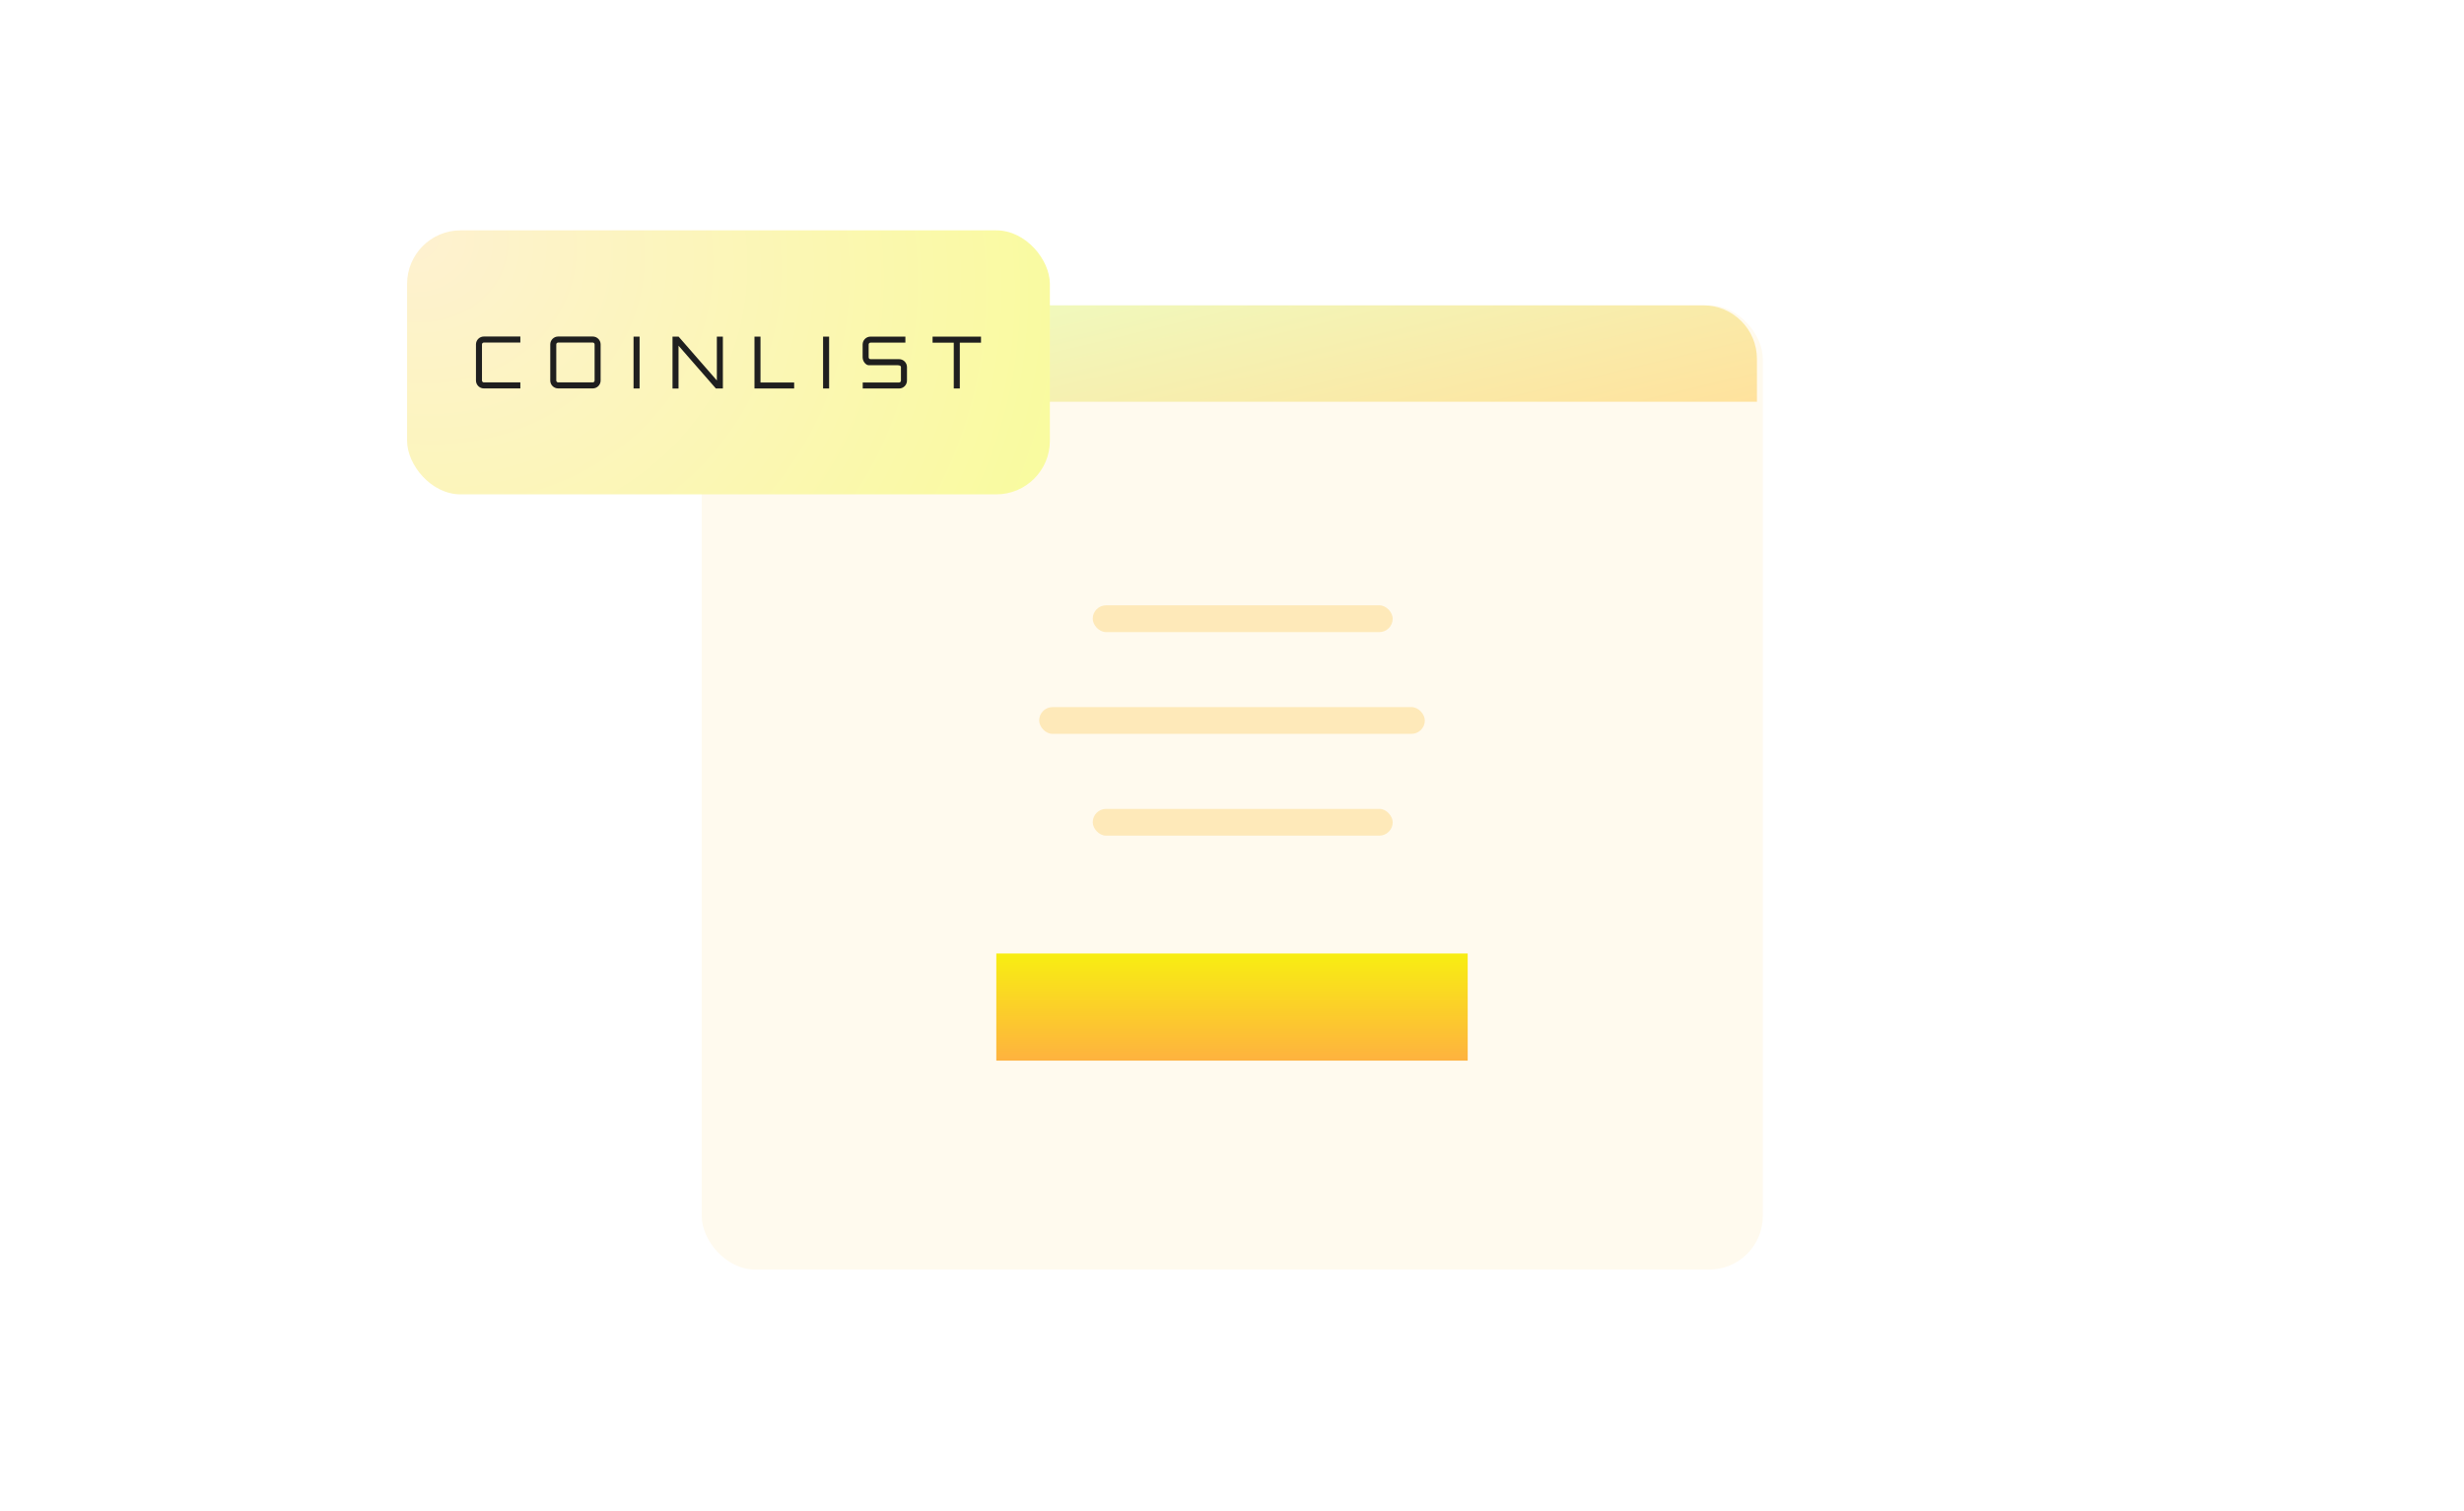 <svg xmlns="http://www.w3.org/2000/svg" width="460" height="282" fill="none" viewBox="0 0 460 282"><rect width="198.101" height="180" x="131" y="57" fill="#FFFAEE" rx="10"/><rect width="88" height="20" x="186" y="178" fill="url(#paint0_linear_s1)"/><rect width="56" height="5" x="204" y="113" fill="#FEE9B9" rx="2.5"/><rect width="72" height="5" x="194" y="132" fill="#FEE9B9" rx="2.5"/><rect width="56" height="5" x="204" y="151" fill="#FEE9B9" rx="2.5"/><path fill="url(#paint1_linear_s1)" d="M131 67C131 61.477 135.477 57 141 57H318C323.523 57 328 61.477 328 67V75H131V67Z"/><g filter="url(#filter0_d_s1)"><rect width="120" height="49.286" x="76" y="43" fill="url(#paint2_radial)" rx="10"/></g><path fill="#1F1F1F" fill-rule="evenodd" d="M103.851 64.293C103.851 64.102 104.007 63.945 104.199 63.945H110.658C110.85 63.945 111.006 64.102 111.006 64.293V71.036C111.006 71.228 110.85 71.384 110.658 71.384H104.199C104.007 71.384 103.851 71.228 103.851 71.036V64.293ZM104.199 72.508H110.658C111.47 72.508 112.13 71.848 112.13 71.036V64.293C112.13 63.482 111.47 62.821 110.658 62.821H104.199C103.387 62.821 102.727 63.482 102.727 64.293V71.036C102.727 71.848 103.387 72.508 104.199 72.508ZM161.061 72.525H167.848C168.66 72.525 169.321 71.865 169.321 71.053V68.522C169.321 67.711 168.66 67.05 167.848 67.05H162.515C162.323 67.05 162.167 66.894 162.167 66.702V64.311C162.167 64.118 162.323 63.962 162.515 63.962H169.025V62.839H162.515C161.704 62.839 161.043 63.499 161.043 64.311V66.702C161.043 67.514 161.704 68.174 162.142 68.174H167.475C168.04 68.174 168.197 68.331 168.197 68.522V71.053C168.197 71.245 168.04 71.401 167.848 71.401H161.061V72.525ZM148.261 72.523H140.852V62.838H141.976V71.399H148.261V72.523ZM126.674 64.535L133.643 72.521H134.953L134.952 62.838H133.828L133.829 71.024L126.683 62.837H125.55V72.531H126.674V64.535ZM118.277 72.525H119.405V62.838H118.277V72.525ZM154.787 72.524H153.659V62.837H154.787V72.524ZM183.143 62.839H179.186V62.837H178.057V62.839H174.1V63.967H178.057V72.525H179.186V63.967H183.143V62.839ZM90.329 72.508H97.143V71.384H90.329C90.137 71.384 89.981 71.228 89.981 71.036V64.294C89.981 64.102 90.137 63.945 90.329 63.945H97.143V62.821H90.329C89.518 62.821 88.857 63.482 88.857 64.294V71.036C88.857 71.848 89.518 72.508 90.329 72.508Z" clip-rule="evenodd"/><defs><filter id="filter0_d_s1" width="140" height="69.286" x="66" y="33" color-interpolation-filters="sRGB" filterUnits="userSpaceOnUse"><feFlood flood-opacity="0" result="BackgroundImageFix"/><feColorMatrix in="SourceAlpha" type="matrix" values="0 0 0 0 0 0 0 0 0 0 0 0 0 0 0 0 0 0 127 0"/><feOffset/><feGaussianBlur stdDeviation="5"/><feColorMatrix type="matrix" values="0 0 0 0 0 0 0 0 0 0 0 0 0 0 0 0 0 0 0.2 0"/><feBlend in2="BackgroundImageFix" mode="normal" result="effect1_dropShadow"/><feBlend in="SourceGraphic" in2="effect1_dropShadow" mode="normal" result="shape"/></filter><linearGradient id="paint0_linear_s1" x1="274" x2="274" y1="178" y2="198" gradientUnits="userSpaceOnUse"><stop stop-color="#F8EE12"/><stop offset="1" stop-color="#FEB23F"/><stop offset="1" stop-color="#FEC062"/></linearGradient><linearGradient id="paint1_linear_s1" x1="137" x2="151.427" y1="57" y2="117.268" gradientUnits="userSpaceOnUse"><stop stop-color="#ECFFC5"/><stop offset="1" stop-color="#FFE29D"/></linearGradient><radialGradient id="paint2_radial" cx="0" cy="0" r="1" gradientTransform="translate(76 43) rotate(22.329) scale(129.727 110.934)" gradientUnits="userSpaceOnUse"><stop stop-color="#FEF1D1"/><stop offset="1" stop-color="#F9FB9E"/></radialGradient></defs></svg>
